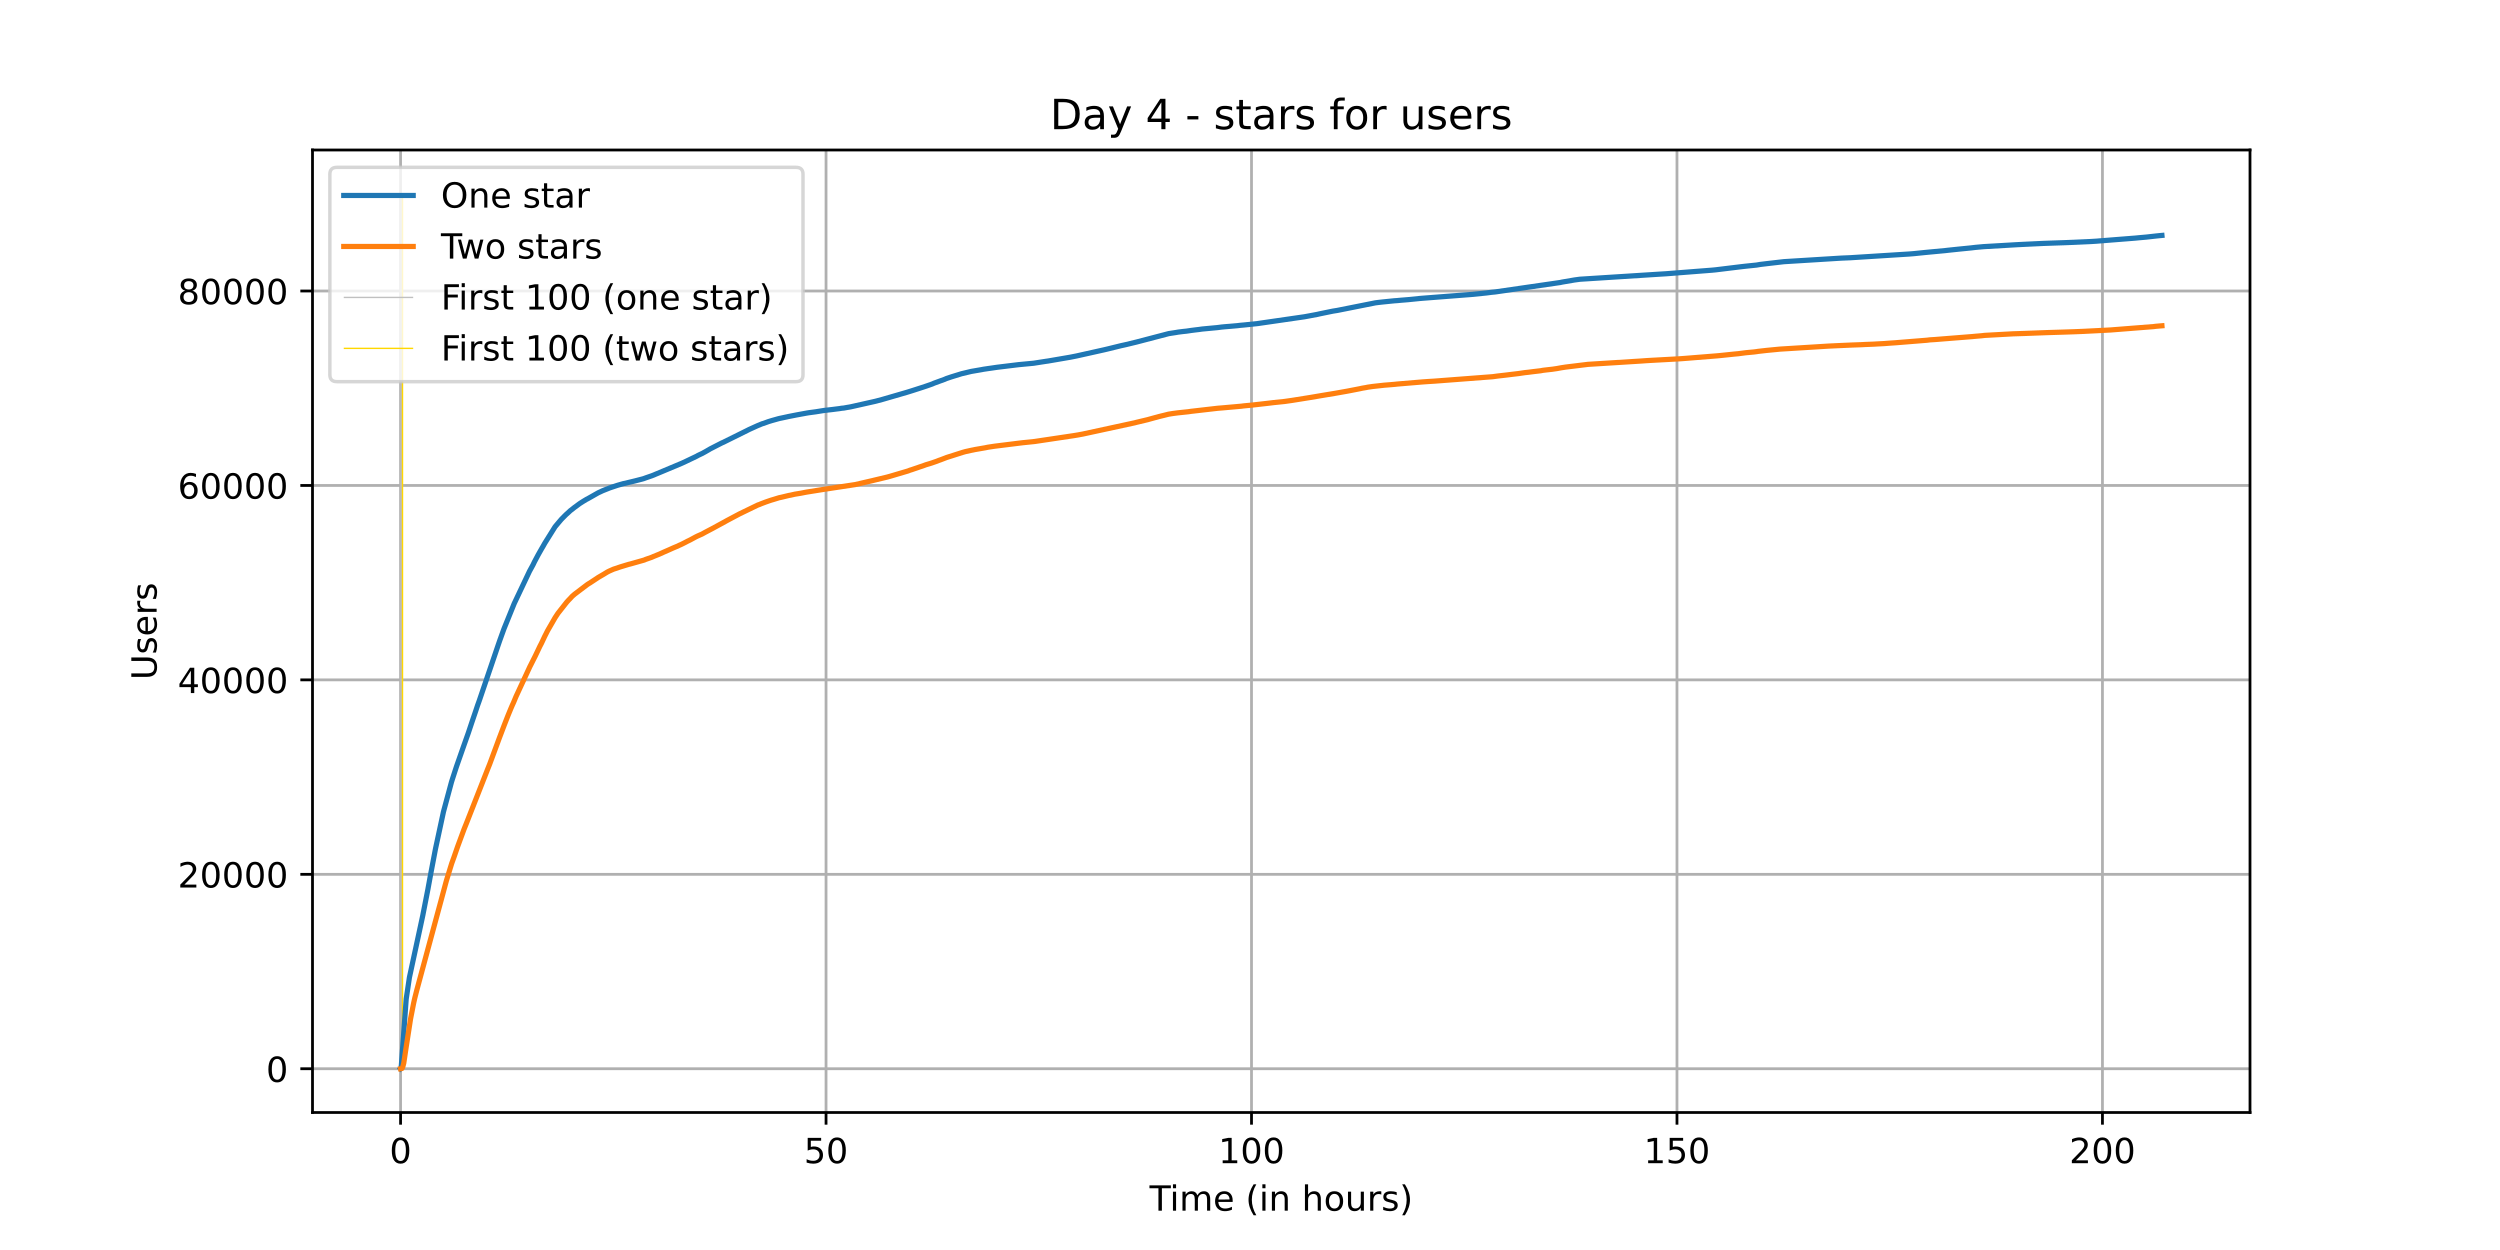 <?xml version="1.0" encoding="utf-8" standalone="no"?>
<!DOCTYPE svg PUBLIC "-//W3C//DTD SVG 1.1//EN"
  "http://www.w3.org/Graphics/SVG/1.1/DTD/svg11.dtd">
<!-- Created with matplotlib (https://matplotlib.org/) -->
<svg height="360pt" version="1.1" viewBox="0 0 720 360" width="720pt" xmlns="http://www.w3.org/2000/svg" xmlns:xlink="http://www.w3.org/1999/xlink">
 <defs>
  <style type="text/css">*{stroke-linecap:butt;stroke-linejoin:round;}</style>
 </defs>
 <g id="figure_1">
  <g id="patch_1">
   <path d="M 0 360 
L 720 360 
L 720 0 
L 0 0 
z
" style="fill:#ffffff;"/>
  </g>
  <g id="axes_1">
   <g id="patch_2">
    <path d="M 90 320.4 
L 648 320.4 
L 648 43.2 
L 90 43.2 
z
" style="fill:#ffffff;"/>
   </g>
   <g id="matplotlib.axis_1">
    <g id="xtick_1">
     <g id="line2d_1">
      <path clip-path="url(#p5e3037e68b)" d="M 115.364 320.4 
L 115.364 43.2 
" style="fill:none;stroke:#b0b0b0;stroke-linecap:square;stroke-width:0.8;"/>
     </g>
     <g id="line2d_2">
      <defs>
       <path d="M 0 0 
L 0 3.5 
" id="m84794486b6" style="stroke:#000000;stroke-width:0.8;"/>
      </defs>
      <g>
       <use style="stroke:#000000;stroke-width:0.8;" x="115.364" xlink:href="#m84794486b6" y="320.4"/>
      </g>
     </g>
     <g id="text_1">
      <!-- 0 -->
      <g transform="translate(112.182 334.998)scale(0.1 -0.1)">
       <defs>
        <path d="M 31.781 66.406 
Q 24.172 66.406 20.328 58.906 
Q 16.5 51.422 16.5 36.375 
Q 16.5 21.391 20.328 13.891 
Q 24.172 6.391 31.781 6.391 
Q 39.453 6.391 43.281 13.891 
Q 47.125 21.391 47.125 36.375 
Q 47.125 51.422 43.281 58.906 
Q 39.453 66.406 31.781 66.406 
z
M 31.781 74.219 
Q 44.047 74.219 50.516 64.516 
Q 56.984 54.828 56.984 36.375 
Q 56.984 17.969 50.516 8.266 
Q 44.047 -1.422 31.781 -1.422 
Q 19.531 -1.422 13.062 8.266 
Q 6.594 17.969 6.594 36.375 
Q 6.594 54.828 13.062 64.516 
Q 19.531 74.219 31.781 74.219 
z
" id="DejaVuSans-48"/>
       </defs>
       <use xlink:href="#DejaVuSans-48"/>
      </g>
     </g>
    </g>
    <g id="xtick_2">
     <g id="line2d_3">
      <path clip-path="url(#p5e3037e68b)" d="M 237.899 320.4 
L 237.899 43.2 
" style="fill:none;stroke:#b0b0b0;stroke-linecap:square;stroke-width:0.8;"/>
     </g>
     <g id="line2d_4">
      <g>
       <use style="stroke:#000000;stroke-width:0.8;" x="237.899" xlink:href="#m84794486b6" y="320.4"/>
      </g>
     </g>
     <g id="text_2">
      <!-- 50 -->
      <g transform="translate(231.536 334.998)scale(0.1 -0.1)">
       <defs>
        <path d="M 10.797 72.906 
L 49.516 72.906 
L 49.516 64.594 
L 19.828 64.594 
L 19.828 46.734 
Q 21.969 47.469 24.109 47.828 
Q 26.266 48.188 28.422 48.188 
Q 40.625 48.188 47.75 41.5 
Q 54.891 34.812 54.891 23.391 
Q 54.891 11.625 47.562 5.094 
Q 40.234 -1.422 26.906 -1.422 
Q 22.312 -1.422 17.547 -0.641 
Q 12.797 0.141 7.719 1.703 
L 7.719 11.625 
Q 12.109 9.234 16.797 8.062 
Q 21.484 6.891 26.703 6.891 
Q 35.156 6.891 40.078 11.328 
Q 45.016 15.766 45.016 23.391 
Q 45.016 31 40.078 35.438 
Q 35.156 39.891 26.703 39.891 
Q 22.75 39.891 18.812 39.016 
Q 14.891 38.141 10.797 36.281 
z
" id="DejaVuSans-53"/>
       </defs>
       <use xlink:href="#DejaVuSans-53"/>
       <use x="63.623" xlink:href="#DejaVuSans-48"/>
      </g>
     </g>
    </g>
    <g id="xtick_3">
     <g id="line2d_5">
      <path clip-path="url(#p5e3037e68b)" d="M 360.434 320.4 
L 360.434 43.2 
" style="fill:none;stroke:#b0b0b0;stroke-linecap:square;stroke-width:0.8;"/>
     </g>
     <g id="line2d_6">
      <g>
       <use style="stroke:#000000;stroke-width:0.8;" x="360.434" xlink:href="#m84794486b6" y="320.4"/>
      </g>
     </g>
     <g id="text_3">
      <!-- 100 -->
      <g transform="translate(350.89 334.998)scale(0.1 -0.1)">
       <defs>
        <path d="M 12.406 8.297 
L 28.516 8.297 
L 28.516 63.922 
L 10.984 60.406 
L 10.984 69.391 
L 28.422 72.906 
L 38.281 72.906 
L 38.281 8.297 
L 54.391 8.297 
L 54.391 0 
L 12.406 0 
z
" id="DejaVuSans-49"/>
       </defs>
       <use xlink:href="#DejaVuSans-49"/>
       <use x="63.623" xlink:href="#DejaVuSans-48"/>
       <use x="127.246" xlink:href="#DejaVuSans-48"/>
      </g>
     </g>
    </g>
    <g id="xtick_4">
     <g id="line2d_7">
      <path clip-path="url(#p5e3037e68b)" d="M 482.969 320.4 
L 482.969 43.2 
" style="fill:none;stroke:#b0b0b0;stroke-linecap:square;stroke-width:0.8;"/>
     </g>
     <g id="line2d_8">
      <g>
       <use style="stroke:#000000;stroke-width:0.8;" x="482.969" xlink:href="#m84794486b6" y="320.4"/>
      </g>
     </g>
     <g id="text_4">
      <!-- 150 -->
      <g transform="translate(473.426 334.998)scale(0.1 -0.1)">
       <use xlink:href="#DejaVuSans-49"/>
       <use x="63.623" xlink:href="#DejaVuSans-53"/>
       <use x="127.246" xlink:href="#DejaVuSans-48"/>
      </g>
     </g>
    </g>
    <g id="xtick_5">
     <g id="line2d_9">
      <path clip-path="url(#p5e3037e68b)" d="M 605.505 320.4 
L 605.505 43.2 
" style="fill:none;stroke:#b0b0b0;stroke-linecap:square;stroke-width:0.8;"/>
     </g>
     <g id="line2d_10">
      <g>
       <use style="stroke:#000000;stroke-width:0.8;" x="605.505" xlink:href="#m84794486b6" y="320.4"/>
      </g>
     </g>
     <g id="text_5">
      <!-- 200 -->
      <g transform="translate(595.961 334.998)scale(0.1 -0.1)">
       <defs>
        <path d="M 19.188 8.297 
L 53.609 8.297 
L 53.609 0 
L 7.328 0 
L 7.328 8.297 
Q 12.938 14.109 22.625 23.891 
Q 32.328 33.688 34.812 36.531 
Q 39.547 41.844 41.422 45.531 
Q 43.312 49.219 43.312 52.781 
Q 43.312 58.594 39.234 62.25 
Q 35.156 65.922 28.609 65.922 
Q 23.969 65.922 18.812 64.312 
Q 13.672 62.703 7.812 59.422 
L 7.812 69.391 
Q 13.766 71.781 18.938 73 
Q 24.125 74.219 28.422 74.219 
Q 39.75 74.219 46.484 68.547 
Q 53.219 62.891 53.219 53.422 
Q 53.219 48.922 51.531 44.891 
Q 49.859 40.875 45.406 35.406 
Q 44.188 33.984 37.641 27.219 
Q 31.109 20.453 19.188 8.297 
z
" id="DejaVuSans-50"/>
       </defs>
       <use xlink:href="#DejaVuSans-50"/>
       <use x="63.623" xlink:href="#DejaVuSans-48"/>
       <use x="127.246" xlink:href="#DejaVuSans-48"/>
      </g>
     </g>
    </g>
    <g id="text_6">
     <!-- Time (in hours) -->
     <g transform="translate(331.072 348.677)scale(0.1 -0.1)">
      <defs>
       <path d="M -0.297 72.906 
L 61.375 72.906 
L 61.375 64.594 
L 35.5 64.594 
L 35.5 0 
L 25.594 0 
L 25.594 64.594 
L -0.297 64.594 
z
" id="DejaVuSans-84"/>
       <path d="M 9.422 54.688 
L 18.406 54.688 
L 18.406 0 
L 9.422 0 
z
M 9.422 75.984 
L 18.406 75.984 
L 18.406 64.594 
L 9.422 64.594 
z
" id="DejaVuSans-105"/>
       <path d="M 52 44.188 
Q 55.375 50.25 60.062 53.125 
Q 64.75 56 71.094 56 
Q 79.641 56 84.281 50.016 
Q 88.922 44.047 88.922 33.016 
L 88.922 0 
L 79.891 0 
L 79.891 32.719 
Q 79.891 40.578 77.094 44.375 
Q 74.312 48.188 68.609 48.188 
Q 61.625 48.188 57.562 43.547 
Q 53.516 38.922 53.516 30.906 
L 53.516 0 
L 44.484 0 
L 44.484 32.719 
Q 44.484 40.625 41.703 44.406 
Q 38.922 48.188 33.109 48.188 
Q 26.219 48.188 22.156 43.531 
Q 18.109 38.875 18.109 30.906 
L 18.109 0 
L 9.078 0 
L 9.078 54.688 
L 18.109 54.688 
L 18.109 46.188 
Q 21.188 51.219 25.484 53.609 
Q 29.781 56 35.688 56 
Q 41.656 56 45.828 52.969 
Q 50 49.953 52 44.188 
z
" id="DejaVuSans-109"/>
       <path d="M 56.203 29.594 
L 56.203 25.203 
L 14.891 25.203 
Q 15.484 15.922 20.484 11.062 
Q 25.484 6.203 34.422 6.203 
Q 39.594 6.203 44.453 7.469 
Q 49.312 8.734 54.109 11.281 
L 54.109 2.781 
Q 49.266 0.734 44.188 -0.344 
Q 39.109 -1.422 33.891 -1.422 
Q 20.797 -1.422 13.156 6.188 
Q 5.516 13.812 5.516 26.812 
Q 5.516 40.234 12.766 48.109 
Q 20.016 56 32.328 56 
Q 43.359 56 49.781 48.891 
Q 56.203 41.797 56.203 29.594 
z
M 47.219 32.234 
Q 47.125 39.594 43.094 43.984 
Q 39.062 48.391 32.422 48.391 
Q 24.906 48.391 20.391 44.141 
Q 15.875 39.891 15.188 32.172 
z
" id="DejaVuSans-101"/>
       <path id="DejaVuSans-32"/>
       <path d="M 31 75.875 
Q 24.469 64.656 21.281 53.656 
Q 18.109 42.672 18.109 31.391 
Q 18.109 20.125 21.312 9.062 
Q 24.516 -2 31 -13.188 
L 23.188 -13.188 
Q 15.875 -1.703 12.234 9.375 
Q 8.594 20.453 8.594 31.391 
Q 8.594 42.281 12.203 53.312 
Q 15.828 64.359 23.188 75.875 
z
" id="DejaVuSans-40"/>
       <path d="M 54.891 33.016 
L 54.891 0 
L 45.906 0 
L 45.906 32.719 
Q 45.906 40.484 42.875 44.328 
Q 39.844 48.188 33.797 48.188 
Q 26.516 48.188 22.312 43.547 
Q 18.109 38.922 18.109 30.906 
L 18.109 0 
L 9.078 0 
L 9.078 54.688 
L 18.109 54.688 
L 18.109 46.188 
Q 21.344 51.125 25.703 53.562 
Q 30.078 56 35.797 56 
Q 45.219 56 50.047 50.172 
Q 54.891 44.344 54.891 33.016 
z
" id="DejaVuSans-110"/>
       <path d="M 54.891 33.016 
L 54.891 0 
L 45.906 0 
L 45.906 32.719 
Q 45.906 40.484 42.875 44.328 
Q 39.844 48.188 33.797 48.188 
Q 26.516 48.188 22.312 43.547 
Q 18.109 38.922 18.109 30.906 
L 18.109 0 
L 9.078 0 
L 9.078 75.984 
L 18.109 75.984 
L 18.109 46.188 
Q 21.344 51.125 25.703 53.562 
Q 30.078 56 35.797 56 
Q 45.219 56 50.047 50.172 
Q 54.891 44.344 54.891 33.016 
z
" id="DejaVuSans-104"/>
       <path d="M 30.609 48.391 
Q 23.391 48.391 19.188 42.75 
Q 14.984 37.109 14.984 27.297 
Q 14.984 17.484 19.156 11.844 
Q 23.344 6.203 30.609 6.203 
Q 37.797 6.203 41.984 11.859 
Q 46.188 17.531 46.188 27.297 
Q 46.188 37.016 41.984 42.703 
Q 37.797 48.391 30.609 48.391 
z
M 30.609 56 
Q 42.328 56 49.016 48.375 
Q 55.719 40.766 55.719 27.297 
Q 55.719 13.875 49.016 6.219 
Q 42.328 -1.422 30.609 -1.422 
Q 18.844 -1.422 12.172 6.219 
Q 5.516 13.875 5.516 27.297 
Q 5.516 40.766 12.172 48.375 
Q 18.844 56 30.609 56 
z
" id="DejaVuSans-111"/>
       <path d="M 8.5 21.578 
L 8.5 54.688 
L 17.484 54.688 
L 17.484 21.922 
Q 17.484 14.156 20.5 10.266 
Q 23.531 6.391 29.594 6.391 
Q 36.859 6.391 41.078 11.031 
Q 45.312 15.672 45.312 23.688 
L 45.312 54.688 
L 54.297 54.688 
L 54.297 0 
L 45.312 0 
L 45.312 8.406 
Q 42.047 3.422 37.719 1 
Q 33.406 -1.422 27.688 -1.422 
Q 18.266 -1.422 13.375 4.438 
Q 8.5 10.297 8.5 21.578 
z
M 31.109 56 
z
" id="DejaVuSans-117"/>
       <path d="M 41.109 46.297 
Q 39.594 47.172 37.812 47.578 
Q 36.031 48 33.891 48 
Q 26.266 48 22.188 43.047 
Q 18.109 38.094 18.109 28.812 
L 18.109 0 
L 9.078 0 
L 9.078 54.688 
L 18.109 54.688 
L 18.109 46.188 
Q 20.953 51.172 25.484 53.578 
Q 30.031 56 36.531 56 
Q 37.453 56 38.578 55.875 
Q 39.703 55.766 41.062 55.516 
z
" id="DejaVuSans-114"/>
       <path d="M 44.281 53.078 
L 44.281 44.578 
Q 40.484 46.531 36.375 47.5 
Q 32.281 48.484 27.875 48.484 
Q 21.188 48.484 17.844 46.438 
Q 14.5 44.391 14.5 40.281 
Q 14.5 37.156 16.891 35.375 
Q 19.281 33.594 26.516 31.984 
L 29.594 31.297 
Q 39.156 29.25 43.188 25.516 
Q 47.219 21.781 47.219 15.094 
Q 47.219 7.469 41.188 3.016 
Q 35.156 -1.422 24.609 -1.422 
Q 20.219 -1.422 15.453 -0.562 
Q 10.688 0.297 5.422 2 
L 5.422 11.281 
Q 10.406 8.688 15.234 7.391 
Q 20.062 6.109 24.812 6.109 
Q 31.156 6.109 34.562 8.281 
Q 37.984 10.453 37.984 14.406 
Q 37.984 18.062 35.516 20.016 
Q 33.062 21.969 24.703 23.781 
L 21.578 24.516 
Q 13.234 26.266 9.516 29.906 
Q 5.812 33.547 5.812 39.891 
Q 5.812 47.609 11.281 51.797 
Q 16.75 56 26.812 56 
Q 31.781 56 36.172 55.266 
Q 40.578 54.547 44.281 53.078 
z
" id="DejaVuSans-115"/>
       <path d="M 8.016 75.875 
L 15.828 75.875 
Q 23.141 64.359 26.781 53.312 
Q 30.422 42.281 30.422 31.391 
Q 30.422 20.453 26.781 9.375 
Q 23.141 -1.703 15.828 -13.188 
L 8.016 -13.188 
Q 14.5 -2 17.703 9.062 
Q 20.906 20.125 20.906 31.391 
Q 20.906 42.672 17.703 53.656 
Q 14.5 64.656 8.016 75.875 
z
" id="DejaVuSans-41"/>
      </defs>
      <use xlink:href="#DejaVuSans-84"/>
      <use x="57.959" xlink:href="#DejaVuSans-105"/>
      <use x="85.742" xlink:href="#DejaVuSans-109"/>
      <use x="183.154" xlink:href="#DejaVuSans-101"/>
      <use x="244.678" xlink:href="#DejaVuSans-32"/>
      <use x="276.465" xlink:href="#DejaVuSans-40"/>
      <use x="315.479" xlink:href="#DejaVuSans-105"/>
      <use x="343.262" xlink:href="#DejaVuSans-110"/>
      <use x="406.641" xlink:href="#DejaVuSans-32"/>
      <use x="438.428" xlink:href="#DejaVuSans-104"/>
      <use x="501.807" xlink:href="#DejaVuSans-111"/>
      <use x="562.988" xlink:href="#DejaVuSans-117"/>
      <use x="626.367" xlink:href="#DejaVuSans-114"/>
      <use x="667.48" xlink:href="#DejaVuSans-115"/>
      <use x="719.58" xlink:href="#DejaVuSans-41"/>
     </g>
    </g>
   </g>
   <g id="matplotlib.axis_2">
    <g id="ytick_1">
     <g id="line2d_11">
      <path clip-path="url(#p5e3037e68b)" d="M 90 307.8 
L 648 307.8 
" style="fill:none;stroke:#b0b0b0;stroke-linecap:square;stroke-width:0.8;"/>
     </g>
     <g id="line2d_12">
      <defs>
       <path d="M 0 0 
L -3.5 0 
" id="md713bb9090" style="stroke:#000000;stroke-width:0.8;"/>
      </defs>
      <g>
       <use style="stroke:#000000;stroke-width:0.8;" x="90" xlink:href="#md713bb9090" y="307.8"/>
      </g>
     </g>
     <g id="text_7">
      <!-- 0 -->
      <g transform="translate(76.638 311.599)scale(0.1 -0.1)">
       <use xlink:href="#DejaVuSans-48"/>
      </g>
     </g>
    </g>
    <g id="ytick_2">
     <g id="line2d_13">
      <path clip-path="url(#p5e3037e68b)" d="M 90 251.803 
L 648 251.803 
" style="fill:none;stroke:#b0b0b0;stroke-linecap:square;stroke-width:0.8;"/>
     </g>
     <g id="line2d_14">
      <g>
       <use style="stroke:#000000;stroke-width:0.8;" x="90" xlink:href="#md713bb9090" y="251.803"/>
      </g>
     </g>
     <g id="text_8">
      <!-- 20000 -->
      <g transform="translate(51.188 255.602)scale(0.1 -0.1)">
       <use xlink:href="#DejaVuSans-50"/>
       <use x="63.623" xlink:href="#DejaVuSans-48"/>
       <use x="127.246" xlink:href="#DejaVuSans-48"/>
       <use x="190.869" xlink:href="#DejaVuSans-48"/>
       <use x="254.492" xlink:href="#DejaVuSans-48"/>
      </g>
     </g>
    </g>
    <g id="ytick_3">
     <g id="line2d_15">
      <path clip-path="url(#p5e3037e68b)" d="M 90 195.806 
L 648 195.806 
" style="fill:none;stroke:#b0b0b0;stroke-linecap:square;stroke-width:0.8;"/>
     </g>
     <g id="line2d_16">
      <g>
       <use style="stroke:#000000;stroke-width:0.8;" x="90" xlink:href="#md713bb9090" y="195.806"/>
      </g>
     </g>
     <g id="text_9">
      <!-- 40000 -->
      <g transform="translate(51.188 199.605)scale(0.1 -0.1)">
       <defs>
        <path d="M 37.797 64.312 
L 12.891 25.391 
L 37.797 25.391 
z
M 35.203 72.906 
L 47.609 72.906 
L 47.609 25.391 
L 58.016 25.391 
L 58.016 17.188 
L 47.609 17.188 
L 47.609 0 
L 37.797 0 
L 37.797 17.188 
L 4.891 17.188 
L 4.891 26.703 
z
" id="DejaVuSans-52"/>
       </defs>
       <use xlink:href="#DejaVuSans-52"/>
       <use x="63.623" xlink:href="#DejaVuSans-48"/>
       <use x="127.246" xlink:href="#DejaVuSans-48"/>
       <use x="190.869" xlink:href="#DejaVuSans-48"/>
       <use x="254.492" xlink:href="#DejaVuSans-48"/>
      </g>
     </g>
    </g>
    <g id="ytick_4">
     <g id="line2d_17">
      <path clip-path="url(#p5e3037e68b)" d="M 90 139.809 
L 648 139.809 
" style="fill:none;stroke:#b0b0b0;stroke-linecap:square;stroke-width:0.8;"/>
     </g>
     <g id="line2d_18">
      <g>
       <use style="stroke:#000000;stroke-width:0.8;" x="90" xlink:href="#md713bb9090" y="139.809"/>
      </g>
     </g>
     <g id="text_10">
      <!-- 60000 -->
      <g transform="translate(51.188 143.608)scale(0.1 -0.1)">
       <defs>
        <path d="M 33.016 40.375 
Q 26.375 40.375 22.484 35.828 
Q 18.609 31.297 18.609 23.391 
Q 18.609 15.531 22.484 10.953 
Q 26.375 6.391 33.016 6.391 
Q 39.656 6.391 43.531 10.953 
Q 47.406 15.531 47.406 23.391 
Q 47.406 31.297 43.531 35.828 
Q 39.656 40.375 33.016 40.375 
z
M 52.594 71.297 
L 52.594 62.312 
Q 48.875 64.062 45.094 64.984 
Q 41.312 65.922 37.594 65.922 
Q 27.828 65.922 22.672 59.328 
Q 17.531 52.734 16.797 39.406 
Q 19.672 43.656 24.016 45.922 
Q 28.375 48.188 33.594 48.188 
Q 44.578 48.188 50.953 41.516 
Q 57.328 34.859 57.328 23.391 
Q 57.328 12.156 50.688 5.359 
Q 44.047 -1.422 33.016 -1.422 
Q 20.359 -1.422 13.672 8.266 
Q 6.984 17.969 6.984 36.375 
Q 6.984 53.656 15.188 63.938 
Q 23.391 74.219 37.203 74.219 
Q 40.922 74.219 44.703 73.484 
Q 48.484 72.75 52.594 71.297 
z
" id="DejaVuSans-54"/>
       </defs>
       <use xlink:href="#DejaVuSans-54"/>
       <use x="63.623" xlink:href="#DejaVuSans-48"/>
       <use x="127.246" xlink:href="#DejaVuSans-48"/>
       <use x="190.869" xlink:href="#DejaVuSans-48"/>
       <use x="254.492" xlink:href="#DejaVuSans-48"/>
      </g>
     </g>
    </g>
    <g id="ytick_5">
     <g id="line2d_19">
      <path clip-path="url(#p5e3037e68b)" d="M 90 83.812 
L 648 83.812 
" style="fill:none;stroke:#b0b0b0;stroke-linecap:square;stroke-width:0.8;"/>
     </g>
     <g id="line2d_20">
      <g>
       <use style="stroke:#000000;stroke-width:0.8;" x="90" xlink:href="#md713bb9090" y="83.812"/>
      </g>
     </g>
     <g id="text_11">
      <!-- 80000 -->
      <g transform="translate(51.188 87.612)scale(0.1 -0.1)">
       <defs>
        <path d="M 31.781 34.625 
Q 24.75 34.625 20.719 30.859 
Q 16.703 27.094 16.703 20.516 
Q 16.703 13.922 20.719 10.156 
Q 24.75 6.391 31.781 6.391 
Q 38.812 6.391 42.859 10.172 
Q 46.922 13.969 46.922 20.516 
Q 46.922 27.094 42.891 30.859 
Q 38.875 34.625 31.781 34.625 
z
M 21.922 38.812 
Q 15.578 40.375 12.031 44.719 
Q 8.5 49.078 8.5 55.328 
Q 8.5 64.062 14.719 69.141 
Q 20.953 74.219 31.781 74.219 
Q 42.672 74.219 48.875 69.141 
Q 55.078 64.062 55.078 55.328 
Q 55.078 49.078 51.531 44.719 
Q 48 40.375 41.703 38.812 
Q 48.828 37.156 52.797 32.312 
Q 56.781 27.484 56.781 20.516 
Q 56.781 9.906 50.312 4.234 
Q 43.844 -1.422 31.781 -1.422 
Q 19.734 -1.422 13.25 4.234 
Q 6.781 9.906 6.781 20.516 
Q 6.781 27.484 10.781 32.312 
Q 14.797 37.156 21.922 38.812 
z
M 18.312 54.391 
Q 18.312 48.734 21.844 45.562 
Q 25.391 42.391 31.781 42.391 
Q 38.141 42.391 41.719 45.562 
Q 45.312 48.734 45.312 54.391 
Q 45.312 60.062 41.719 63.234 
Q 38.141 66.406 31.781 66.406 
Q 25.391 66.406 21.844 63.234 
Q 18.312 60.062 18.312 54.391 
z
" id="DejaVuSans-56"/>
       </defs>
       <use xlink:href="#DejaVuSans-56"/>
       <use x="63.623" xlink:href="#DejaVuSans-48"/>
       <use x="127.246" xlink:href="#DejaVuSans-48"/>
       <use x="190.869" xlink:href="#DejaVuSans-48"/>
       <use x="254.492" xlink:href="#DejaVuSans-48"/>
      </g>
     </g>
    </g>
    <g id="text_12">
     <!-- Users -->
     <g transform="translate(45.108 195.801)rotate(-90)scale(0.1 -0.1)">
      <defs>
       <path d="M 8.688 72.906 
L 18.609 72.906 
L 18.609 28.609 
Q 18.609 16.891 22.844 11.734 
Q 27.094 6.594 36.625 6.594 
Q 46.094 6.594 50.344 11.734 
Q 54.594 16.891 54.594 28.609 
L 54.594 72.906 
L 64.5 72.906 
L 64.5 27.391 
Q 64.5 13.141 57.438 5.859 
Q 50.391 -1.422 36.625 -1.422 
Q 22.797 -1.422 15.734 5.859 
Q 8.688 13.141 8.688 27.391 
z
" id="DejaVuSans-85"/>
      </defs>
      <use xlink:href="#DejaVuSans-85"/>
      <use x="73.193" xlink:href="#DejaVuSans-115"/>
      <use x="125.293" xlink:href="#DejaVuSans-101"/>
      <use x="186.816" xlink:href="#DejaVuSans-114"/>
      <use x="227.93" xlink:href="#DejaVuSans-115"/>
     </g>
    </g>
   </g>
   <g id="LineCollection_1">
    <path clip-path="url(#p5e3037e68b)" d="M 115.524 307.8 
L 115.524 55.8 
" style="fill:none;stroke:#c0c0c0;stroke-width:0.4;"/>
   </g>
   <g id="LineCollection_2">
    <path clip-path="url(#p5e3037e68b)" d="M 115.925 307.8 
L 115.925 55.8 
" style="fill:none;stroke:#ffd700;stroke-width:0.4;"/>
   </g>
   <g id="line2d_21">
    <path clip-path="url(#p5e3037e68b)" d="M 115.364 307.8 
L 115.483 307.702 
L 115.602 306.677 
L 116.982 287.728 
L 117.913 281.498 
L 121.111 266.681 
L 121.759 263.658 
L 123.239 256.09 
L 123.58 254.231 
L 124.026 251.792 
L 125.421 244.465 
L 127.724 233.766 
L 130.017 225.261 
L 130.229 224.58 
L 131.442 220.84 
L 132.29 218.415 
L 133.745 214.271 
L 134.876 211.082 
L 134.876 211.082 
L 135.928 207.929 
L 136.981 204.838 
L 137.547 203.139 
L 138.033 201.787 
L 143.483 185.758 
L 143.944 184.419 
L 145.159 181.057 
L 148.09 173.822 
L 152.497 164.521 
L 153.42 162.835 
L 153.548 162.589 
L 153.911 161.827 
L 155.002 159.775 
L 155.568 158.773 
L 156.094 157.851 
L 156.417 157.308 
L 156.902 156.443 
L 156.902 156.443 
L 159.853 151.717 
L 160.021 151.515 
L 161.074 150.264 
L 161.64 149.592 
L 162.613 148.604 
L 163.058 148.164 
L 163.666 147.624 
L 164.273 147.05 
L 164.638 146.784 
L 165.472 146.117 
L 165.796 145.896 
L 166.824 145.123 
L 167.067 144.958 
L 168.059 144.325 
L 168.221 144.23 
L 168.931 143.802 
L 169.254 143.645 
L 172.263 141.937 
L 172.979 141.607 
L 173.516 141.349 
L 175.275 140.649 
L 175.599 140.515 
L 177.622 139.84 
L 177.971 139.731 
L 179.525 139.286 
L 180.092 139.179 
L 180.881 138.98 
L 181.931 138.728 
L 182.885 138.499 
L 184.113 138.18 
L 184.8 138.006 
L 185.366 137.849 
L 185.932 137.639 
L 187.75 137.012 
L 188.357 136.774 
L 188.957 136.511 
L 189.124 136.449 
L 196.405 133.398 
L 197.538 132.871 
L 200.48 131.466 
L 200.777 131.312 
L 200.965 131.194 
L 201.167 131.096 
L 202.315 130.553 
L 202.622 130.379 
L 203.147 130.094 
L 203.813 129.707 
L 204.157 129.511 
L 204.541 129.279 
L 207.916 127.552 
L 208.428 127.333 
L 208.724 127.179 
L 215.19 123.976 
L 215.715 123.707 
L 218.061 122.643 
L 218.463 122.473 
L 218.786 122.349 
L 219.028 122.24 
L 219.514 122.041 
L 219.918 121.932 
L 221.251 121.442 
L 222.261 121.131 
L 224.18 120.591 
L 224.606 120.488 
L 224.93 120.426 
L 226.587 120.07 
L 227.014 119.972 
L 229.539 119.477 
L 232.327 118.967 
L 232.964 118.861 
L 233.221 118.827 
L 234.918 118.6 
L 237.383 118.206 
L 239.789 117.931 
L 240.477 117.842 
L 241.813 117.674 
L 242.42 117.573 
L 243.027 117.517 
L 243.958 117.346 
L 244.565 117.248 
L 245.132 117.139 
L 251.891 115.621 
L 252.376 115.501 
L 252.781 115.392 
L 254.198 115.014 
L 261.161 112.992 
L 262.172 112.679 
L 262.78 112.488 
L 265.208 111.707 
L 265.573 111.587 
L 266.908 111.144 
L 268.486 110.59 
L 269.013 110.355 
L 270.268 109.896 
L 270.874 109.674 
L 272.049 109.249 
L 272.575 109.017 
L 274.032 108.527 
L 276.946 107.628 
L 279.739 106.964 
L 282.694 106.455 
L 283.221 106.351 
L 284.556 106.152 
L 285.406 106.032 
L 287.187 105.772 
L 293.38 105.018 
L 297.67 104.612 
L 299.937 104.257 
L 301.273 104.052 
L 301.799 103.98 
L 305.28 103.383 
L 308.234 102.876 
L 310.056 102.515 
L 317.993 100.743 
L 319.045 100.494 
L 322.891 99.55 
L 323.619 99.393 
L 324.226 99.256 
L 327.304 98.512 
L 336.576 96.084 
L 338.682 95.759 
L 339.289 95.65 
L 340.666 95.476 
L 341.719 95.367 
L 343.055 95.168 
L 344.391 94.998 
L 345.322 94.889 
L 346.172 94.765 
L 350.543 94.354 
L 350.948 94.303 
L 351.798 94.194 
L 352.77 94.099 
L 354.145 93.99 
L 356.333 93.797 
L 357.265 93.687 
L 358.199 93.606 
L 359.257 93.497 
L 362.218 93.181 
L 375.619 91.24 
L 376.104 91.154 
L 376.955 90.997 
L 377.36 90.921 
L 379.466 90.526 
L 379.952 90.409 
L 381.49 90.092 
L 383.15 89.751 
L 383.919 89.597 
L 385.134 89.404 
L 396.107 87.217 
L 396.957 87.108 
L 398.091 86.979 
L 401.573 86.626 
L 402.343 86.573 
L 403.477 86.467 
L 405.42 86.31 
L 408.861 85.965 
L 409.793 85.887 
L 423.959 84.789 
L 427.076 84.473 
L 428.088 84.369 
L 429.545 84.182 
L 430.639 84.076 
L 449.348 81.362 
L 449.915 81.236 
L 453.437 80.634 
L 455.016 80.419 
L 478.029 78.952 
L 479.821 78.843 
L 493.066 77.809 
L 494.037 77.717 
L 501.407 76.818 
L 502.338 76.709 
L 502.824 76.656 
L 505.903 76.337 
L 506.915 76.163 
L 509.023 75.908 
L 513.763 75.36 
L 530.286 74.338 
L 532.876 74.228 
L 549.927 73.151 
L 551.223 73.044 
L 554.34 72.725 
L 555.433 72.619 
L 556.04 72.563 
L 560.29 72.162 
L 560.978 72.081 
L 564.176 71.745 
L 567.658 71.398 
L 568.954 71.244 
L 571.263 71.034 
L 580.94 70.468 
L 583.126 70.359 
L 588.429 70.104 
L 591.505 69.995 
L 594.581 69.891 
L 597.335 69.782 
L 602.155 69.561 
L 603.895 69.452 
L 604.502 69.399 
L 614.946 68.576 
L 615.998 68.472 
L 618.184 68.279 
L 620.734 67.99 
L 621.786 67.881 
L 622.636 67.8 
L 622.636 67.8 
" style="fill:none;stroke:#1f77b4;stroke-linecap:square;stroke-width:1.5;"/>
   </g>
   <g id="line2d_22">
    <path clip-path="url(#p5e3037e68b)" d="M 115.364 307.8 
L 115.767 307.716 
L 116.01 307.232 
L 116.294 306.131 
L 116.901 302.058 
L 118.236 293.445 
L 119.128 288.901 
L 119.451 287.462 
L 120.006 285.272 
L 126.108 262.722 
L 126.997 259.441 
L 127.885 256.132 
L 128.56 253.64 
L 129.734 249.815 
L 130.098 248.645 
L 130.755 246.825 
L 131.805 243.79 
L 133.664 238.756 
L 134.31 237.154 
L 140.503 221.372 
L 141.029 220.064 
L 143.377 213.722 
L 143.782 212.622 
L 145.24 208.783 
L 145.726 207.54 
L 146.312 206.045 
L 147.142 204.032 
L 147.548 203.086 
L 147.889 202.347 
L 148.616 200.599 
L 152.61 191.987 
L 152.901 191.422 
L 153.992 189.246 
L 154.154 188.93 
L 155.488 186.13 
L 155.932 185.282 
L 156.862 183.302 
L 156.862 183.302 
L 157.712 181.625 
L 159.859 177.898 
L 160.709 176.61 
L 163.22 173.421 
L 163.856 172.721 
L 164.071 172.514 
L 164.8 171.725 
L 165.472 171.142 
L 165.731 170.944 
L 169.151 168.348 
L 169.538 168.096 
L 169.839 167.925 
L 172.008 166.495 
L 172.223 166.343 
L 173.95 165.333 
L 174.586 164.943 
L 174.858 164.775 
L 175.396 164.498 
L 176.112 164.179 
L 176.718 163.913 
L 177.769 163.58 
L 178.051 163.471 
L 178.715 163.247 
L 181.063 162.536 
L 181.527 162.426 
L 185.527 161.295 
L 185.932 161.116 
L 187.702 160.495 
L 188.235 160.257 
L 189.932 159.573 
L 191.306 158.949 
L 192.762 158.313 
L 193.896 157.804 
L 194.745 157.448 
L 195.065 157.325 
L 195.717 157.003 
L 196.041 156.869 
L 196.6 156.597 
L 196.81 156.491 
L 197.457 156.163 
L 198.015 155.864 
L 198.227 155.768 
L 198.793 155.491 
L 200.372 154.637 
L 200.899 154.377 
L 201.854 153.954 
L 202.056 153.87 
L 202.274 153.761 
L 202.784 153.478 
L 203.066 153.321 
L 204.642 152.49 
L 205.087 152.26 
L 208.845 150.213 
L 209.29 149.959 
L 210.139 149.508 
L 212.476 148.268 
L 212.961 148.01 
L 217.252 145.93 
L 218.059 145.546 
L 218.264 145.437 
L 218.668 145.311 
L 219.195 145.084 
L 220.497 144.591 
L 220.942 144.435 
L 221.751 144.155 
L 222.116 144.037 
L 222.723 143.858 
L 224.081 143.441 
L 224.383 143.348 
L 225.011 143.217 
L 227.153 142.701 
L 227.742 142.595 
L 228.892 142.332 
L 230.589 142.055 
L 231.115 141.954 
L 231.709 141.834 
L 232.286 141.727 
L 237.222 140.938 
L 246.305 139.56 
L 251.405 138.384 
L 251.81 138.281 
L 255.494 137.401 
L 256.344 137.166 
L 261.525 135.635 
L 262.091 135.408 
L 262.577 135.265 
L 263.346 134.999 
L 264.196 134.714 
L 264.966 134.442 
L 265.613 134.235 
L 265.977 134.103 
L 266.665 133.848 
L 267.839 133.501 
L 268.365 133.333 
L 269.823 132.824 
L 270.389 132.597 
L 270.915 132.412 
L 271.523 132.182 
L 272.655 131.748 
L 277.27 130.281 
L 277.999 130.071 
L 279.779 129.679 
L 280.306 129.579 
L 280.751 129.478 
L 283.747 128.96 
L 284.516 128.8 
L 286.459 128.506 
L 293.784 127.594 
L 294.716 127.484 
L 297.994 127.146 
L 309.084 125.488 
L 309.408 125.438 
L 310.46 125.264 
L 311.189 125.127 
L 311.797 125.018 
L 326.737 121.781 
L 327.466 121.593 
L 330.544 120.86 
L 331.03 120.72 
L 332.649 120.278 
L 333.175 120.143 
L 333.783 119.97 
L 334.795 119.72 
L 335.281 119.606 
L 336.131 119.39 
L 336.536 119.289 
L 337.751 119.093 
L 339.249 118.894 
L 342.205 118.584 
L 343.055 118.46 
L 345.403 118.189 
L 345.888 118.133 
L 350.746 117.576 
L 352.122 117.466 
L 357.549 116.982 
L 358.119 116.901 
L 359.093 116.806 
L 360.312 116.697 
L 364.486 116.223 
L 365.417 116.117 
L 366.753 115.952 
L 369.951 115.621 
L 370.356 115.565 
L 371.692 115.372 
L 372.097 115.316 
L 377.481 114.454 
L 380.64 113.916 
L 384.486 113.278 
L 387.767 112.698 
L 388.333 112.592 
L 390.277 112.217 
L 391.653 111.948 
L 392.342 111.797 
L 393.394 111.618 
L 393.92 111.508 
L 395.338 111.304 
L 396.026 111.228 
L 398.658 110.937 
L 400.602 110.78 
L 401.776 110.677 
L 402.464 110.601 
L 409.712 109.994 
L 411.33 109.879 
L 413.111 109.77 
L 429.869 108.493 
L 431.369 108.291 
L 433.801 108.014 
L 435.177 107.843 
L 437.363 107.583 
L 439.184 107.314 
L 440.156 107.211 
L 441.573 107.029 
L 443.678 106.782 
L 444.408 106.645 
L 445.623 106.502 
L 446.594 106.393 
L 447.08 106.34 
L 448.416 106.141 
L 449.591 105.926 
L 450.886 105.724 
L 457.365 104.932 
L 472.71 103.971 
L 474.212 103.862 
L 475.591 103.781 
L 483.545 103.347 
L 485.084 103.238 
L 494.442 102.487 
L 495.008 102.437 
L 496.061 102.331 
L 499.463 101.975 
L 500.597 101.871 
L 501.974 101.692 
L 502.784 101.586 
L 505.174 101.362 
L 505.943 101.261 
L 506.308 101.199 
L 508.82 100.914 
L 511.496 100.656 
L 512.589 100.547 
L 526.682 99.673 
L 528.989 99.564 
L 533.321 99.371 
L 536.235 99.265 
L 536.964 99.22 
L 539.717 99.113 
L 540.486 99.063 
L 542.551 98.957 
L 544.291 98.825 
L 545.878 98.716 
L 555.028 97.98 
L 555.797 97.879 
L 557.213 97.792 
L 568.063 96.93 
L 568.549 96.879 
L 570.655 96.7 
L 571.586 96.591 
L 579.725 96.143 
L 583.045 96.034 
L 586.607 95.899 
L 589.562 95.79 
L 590.574 95.759 
L 594.135 95.65 
L 597.253 95.546 
L 599.969 95.437 
L 605.798 95.14 
L 607.862 95.031 
L 620.208 94.06 
L 620.896 93.973 
L 622.151 93.864 
L 622.636 93.825 
L 622.636 93.825 
" style="fill:none;stroke:#ff7f0e;stroke-linecap:square;stroke-width:1.5;"/>
   </g>
   <g id="patch_3">
    <path d="M 90 320.4 
L 90 43.2 
" style="fill:none;stroke:#000000;stroke-linecap:square;stroke-linejoin:miter;stroke-width:0.8;"/>
   </g>
   <g id="patch_4">
    <path d="M 648 320.4 
L 648 43.2 
" style="fill:none;stroke:#000000;stroke-linecap:square;stroke-linejoin:miter;stroke-width:0.8;"/>
   </g>
   <g id="patch_5">
    <path d="M 90 320.4 
L 648 320.4 
" style="fill:none;stroke:#000000;stroke-linecap:square;stroke-linejoin:miter;stroke-width:0.8;"/>
   </g>
   <g id="patch_6">
    <path d="M 90 43.2 
L 648 43.2 
" style="fill:none;stroke:#000000;stroke-linecap:square;stroke-linejoin:miter;stroke-width:0.8;"/>
   </g>
   <g id="text_13">
    <!-- Day 4 - stars for users -->
    <g transform="translate(302.426 37.2)scale(0.12 -0.12)">
     <defs>
      <path d="M 19.672 64.797 
L 19.672 8.109 
L 31.594 8.109 
Q 46.688 8.109 53.688 14.938 
Q 60.688 21.781 60.688 36.531 
Q 60.688 51.172 53.688 57.984 
Q 46.688 64.797 31.594 64.797 
z
M 9.812 72.906 
L 30.078 72.906 
Q 51.266 72.906 61.172 64.094 
Q 71.094 55.281 71.094 36.531 
Q 71.094 17.672 61.125 8.828 
Q 51.172 0 30.078 0 
L 9.812 0 
z
" id="DejaVuSans-68"/>
      <path d="M 34.281 27.484 
Q 23.391 27.484 19.188 25 
Q 14.984 22.516 14.984 16.5 
Q 14.984 11.719 18.141 8.906 
Q 21.297 6.109 26.703 6.109 
Q 34.188 6.109 38.703 11.406 
Q 43.219 16.703 43.219 25.484 
L 43.219 27.484 
z
M 52.203 31.203 
L 52.203 0 
L 43.219 0 
L 43.219 8.297 
Q 40.141 3.328 35.547 0.953 
Q 30.953 -1.422 24.312 -1.422 
Q 15.922 -1.422 10.953 3.297 
Q 6 8.016 6 15.922 
Q 6 25.141 12.172 29.828 
Q 18.359 34.516 30.609 34.516 
L 43.219 34.516 
L 43.219 35.406 
Q 43.219 41.609 39.141 45 
Q 35.062 48.391 27.688 48.391 
Q 23 48.391 18.547 47.266 
Q 14.109 46.141 10.016 43.891 
L 10.016 52.203 
Q 14.938 54.109 19.578 55.047 
Q 24.219 56 28.609 56 
Q 40.484 56 46.344 49.844 
Q 52.203 43.703 52.203 31.203 
z
" id="DejaVuSans-97"/>
      <path d="M 32.172 -5.078 
Q 28.375 -14.844 24.75 -17.812 
Q 21.141 -20.797 15.094 -20.797 
L 7.906 -20.797 
L 7.906 -13.281 
L 13.188 -13.281 
Q 16.891 -13.281 18.938 -11.516 
Q 21 -9.766 23.484 -3.219 
L 25.094 0.875 
L 2.984 54.688 
L 12.5 54.688 
L 29.594 11.922 
L 46.688 54.688 
L 56.203 54.688 
z
" id="DejaVuSans-121"/>
      <path d="M 4.891 31.391 
L 31.203 31.391 
L 31.203 23.391 
L 4.891 23.391 
z
" id="DejaVuSans-45"/>
      <path d="M 18.312 70.219 
L 18.312 54.688 
L 36.812 54.688 
L 36.812 47.703 
L 18.312 47.703 
L 18.312 18.016 
Q 18.312 11.328 20.141 9.422 
Q 21.969 7.516 27.594 7.516 
L 36.812 7.516 
L 36.812 0 
L 27.594 0 
Q 17.188 0 13.234 3.875 
Q 9.281 7.766 9.281 18.016 
L 9.281 47.703 
L 2.688 47.703 
L 2.688 54.688 
L 9.281 54.688 
L 9.281 70.219 
z
" id="DejaVuSans-116"/>
      <path d="M 37.109 75.984 
L 37.109 68.5 
L 28.516 68.5 
Q 23.688 68.5 21.797 66.547 
Q 19.922 64.594 19.922 59.516 
L 19.922 54.688 
L 34.719 54.688 
L 34.719 47.703 
L 19.922 47.703 
L 19.922 0 
L 10.891 0 
L 10.891 47.703 
L 2.297 47.703 
L 2.297 54.688 
L 10.891 54.688 
L 10.891 58.5 
Q 10.891 67.625 15.141 71.797 
Q 19.391 75.984 28.609 75.984 
z
" id="DejaVuSans-102"/>
     </defs>
     <use xlink:href="#DejaVuSans-68"/>
     <use x="77.002" xlink:href="#DejaVuSans-97"/>
     <use x="138.281" xlink:href="#DejaVuSans-121"/>
     <use x="197.461" xlink:href="#DejaVuSans-32"/>
     <use x="229.248" xlink:href="#DejaVuSans-52"/>
     <use x="292.871" xlink:href="#DejaVuSans-32"/>
     <use x="324.658" xlink:href="#DejaVuSans-45"/>
     <use x="360.742" xlink:href="#DejaVuSans-32"/>
     <use x="392.529" xlink:href="#DejaVuSans-115"/>
     <use x="444.629" xlink:href="#DejaVuSans-116"/>
     <use x="483.838" xlink:href="#DejaVuSans-97"/>
     <use x="545.117" xlink:href="#DejaVuSans-114"/>
     <use x="586.23" xlink:href="#DejaVuSans-115"/>
     <use x="638.33" xlink:href="#DejaVuSans-32"/>
     <use x="670.117" xlink:href="#DejaVuSans-102"/>
     <use x="705.322" xlink:href="#DejaVuSans-111"/>
     <use x="766.504" xlink:href="#DejaVuSans-114"/>
     <use x="807.617" xlink:href="#DejaVuSans-32"/>
     <use x="839.404" xlink:href="#DejaVuSans-117"/>
     <use x="902.783" xlink:href="#DejaVuSans-115"/>
     <use x="954.883" xlink:href="#DejaVuSans-101"/>
     <use x="1016.406" xlink:href="#DejaVuSans-114"/>
     <use x="1057.52" xlink:href="#DejaVuSans-115"/>
    </g>
   </g>
   <g id="legend_1">
    <g id="patch_7">
     <path d="M 97 109.912 
L 229.266 109.912 
Q 231.266 109.912 231.266 107.912 
L 231.266 50.2 
Q 231.266 48.2 229.266 48.2 
L 97 48.2 
Q 95 48.2 95 50.2 
L 95 107.912 
Q 95 109.912 97 109.912 
z
" style="fill:#ffffff;opacity:0.8;stroke:#cccccc;stroke-linejoin:miter;"/>
    </g>
    <g id="line2d_23">
     <path d="M 99 56.298 
L 119 56.298 
" style="fill:none;stroke:#1f77b4;stroke-linecap:square;stroke-width:1.5;"/>
    </g>
    <g id="line2d_24"/>
    <g id="text_14">
     <!-- One star -->
     <g transform="translate(127 59.798)scale(0.1 -0.1)">
      <defs>
       <path d="M 39.406 66.219 
Q 28.656 66.219 22.328 58.203 
Q 16.016 50.203 16.016 36.375 
Q 16.016 22.609 22.328 14.594 
Q 28.656 6.594 39.406 6.594 
Q 50.141 6.594 56.422 14.594 
Q 62.703 22.609 62.703 36.375 
Q 62.703 50.203 56.422 58.203 
Q 50.141 66.219 39.406 66.219 
z
M 39.406 74.219 
Q 54.734 74.219 63.906 63.938 
Q 73.094 53.656 73.094 36.375 
Q 73.094 19.141 63.906 8.859 
Q 54.734 -1.422 39.406 -1.422 
Q 24.031 -1.422 14.812 8.828 
Q 5.609 19.094 5.609 36.375 
Q 5.609 53.656 14.812 63.938 
Q 24.031 74.219 39.406 74.219 
z
" id="DejaVuSans-79"/>
      </defs>
      <use xlink:href="#DejaVuSans-79"/>
      <use x="78.711" xlink:href="#DejaVuSans-110"/>
      <use x="142.09" xlink:href="#DejaVuSans-101"/>
      <use x="203.613" xlink:href="#DejaVuSans-32"/>
      <use x="235.4" xlink:href="#DejaVuSans-115"/>
      <use x="287.5" xlink:href="#DejaVuSans-116"/>
      <use x="326.709" xlink:href="#DejaVuSans-97"/>
      <use x="387.988" xlink:href="#DejaVuSans-114"/>
     </g>
    </g>
    <g id="line2d_25">
     <path d="M 99 70.977 
L 119 70.977 
" style="fill:none;stroke:#ff7f0e;stroke-linecap:square;stroke-width:1.5;"/>
    </g>
    <g id="line2d_26"/>
    <g id="text_15">
     <!-- Two stars -->
     <g transform="translate(127 74.477)scale(0.1 -0.1)">
      <defs>
       <path d="M 4.203 54.688 
L 13.188 54.688 
L 24.422 12.016 
L 35.594 54.688 
L 46.188 54.688 
L 57.422 12.016 
L 68.609 54.688 
L 77.594 54.688 
L 63.281 0 
L 52.688 0 
L 40.922 44.828 
L 29.109 0 
L 18.5 0 
z
" id="DejaVuSans-119"/>
      </defs>
      <use xlink:href="#DejaVuSans-84"/>
      <use x="44.584" xlink:href="#DejaVuSans-119"/>
      <use x="126.371" xlink:href="#DejaVuSans-111"/>
      <use x="187.553" xlink:href="#DejaVuSans-32"/>
      <use x="219.34" xlink:href="#DejaVuSans-115"/>
      <use x="271.439" xlink:href="#DejaVuSans-116"/>
      <use x="310.648" xlink:href="#DejaVuSans-97"/>
      <use x="371.928" xlink:href="#DejaVuSans-114"/>
      <use x="413.041" xlink:href="#DejaVuSans-115"/>
     </g>
    </g>
    <g id="line2d_27">
     <path d="M 99 85.655 
L 119 85.655 
" style="fill:none;stroke:#c0c0c0;stroke-width:0.4;"/>
    </g>
    <g id="text_16">
     <!-- First 100 (one star) -->
     <g transform="translate(127 89.155)scale(0.1 -0.1)">
      <defs>
       <path d="M 9.812 72.906 
L 51.703 72.906 
L 51.703 64.594 
L 19.672 64.594 
L 19.672 43.109 
L 48.578 43.109 
L 48.578 34.812 
L 19.672 34.812 
L 19.672 0 
L 9.812 0 
z
" id="DejaVuSans-70"/>
      </defs>
      <use xlink:href="#DejaVuSans-70"/>
      <use x="50.27" xlink:href="#DejaVuSans-105"/>
      <use x="78.053" xlink:href="#DejaVuSans-114"/>
      <use x="119.166" xlink:href="#DejaVuSans-115"/>
      <use x="171.266" xlink:href="#DejaVuSans-116"/>
      <use x="210.475" xlink:href="#DejaVuSans-32"/>
      <use x="242.262" xlink:href="#DejaVuSans-49"/>
      <use x="305.885" xlink:href="#DejaVuSans-48"/>
      <use x="369.508" xlink:href="#DejaVuSans-48"/>
      <use x="433.131" xlink:href="#DejaVuSans-32"/>
      <use x="464.918" xlink:href="#DejaVuSans-40"/>
      <use x="503.932" xlink:href="#DejaVuSans-111"/>
      <use x="565.113" xlink:href="#DejaVuSans-110"/>
      <use x="628.492" xlink:href="#DejaVuSans-101"/>
      <use x="690.016" xlink:href="#DejaVuSans-32"/>
      <use x="721.803" xlink:href="#DejaVuSans-115"/>
      <use x="773.902" xlink:href="#DejaVuSans-116"/>
      <use x="813.111" xlink:href="#DejaVuSans-97"/>
      <use x="874.391" xlink:href="#DejaVuSans-114"/>
      <use x="915.504" xlink:href="#DejaVuSans-41"/>
     </g>
    </g>
    <g id="line2d_28">
     <path d="M 99 100.333 
L 119 100.333 
" style="fill:none;stroke:#ffd700;stroke-width:0.4;"/>
    </g>
    <g id="text_17">
     <!-- First 100 (two stars) -->
     <g transform="translate(127 103.833)scale(0.1 -0.1)">
      <use xlink:href="#DejaVuSans-70"/>
      <use x="50.27" xlink:href="#DejaVuSans-105"/>
      <use x="78.053" xlink:href="#DejaVuSans-114"/>
      <use x="119.166" xlink:href="#DejaVuSans-115"/>
      <use x="171.266" xlink:href="#DejaVuSans-116"/>
      <use x="210.475" xlink:href="#DejaVuSans-32"/>
      <use x="242.262" xlink:href="#DejaVuSans-49"/>
      <use x="305.885" xlink:href="#DejaVuSans-48"/>
      <use x="369.508" xlink:href="#DejaVuSans-48"/>
      <use x="433.131" xlink:href="#DejaVuSans-32"/>
      <use x="464.918" xlink:href="#DejaVuSans-40"/>
      <use x="503.932" xlink:href="#DejaVuSans-116"/>
      <use x="543.141" xlink:href="#DejaVuSans-119"/>
      <use x="624.928" xlink:href="#DejaVuSans-111"/>
      <use x="686.109" xlink:href="#DejaVuSans-32"/>
      <use x="717.896" xlink:href="#DejaVuSans-115"/>
      <use x="769.996" xlink:href="#DejaVuSans-116"/>
      <use x="809.205" xlink:href="#DejaVuSans-97"/>
      <use x="870.484" xlink:href="#DejaVuSans-114"/>
      <use x="911.598" xlink:href="#DejaVuSans-115"/>
      <use x="963.697" xlink:href="#DejaVuSans-41"/>
     </g>
    </g>
   </g>
  </g>
 </g>
 <defs>
  <clipPath id="p5e3037e68b">
   <rect height="277.2" width="558" x="90" y="43.2"/>
  </clipPath>
 </defs>
</svg>

